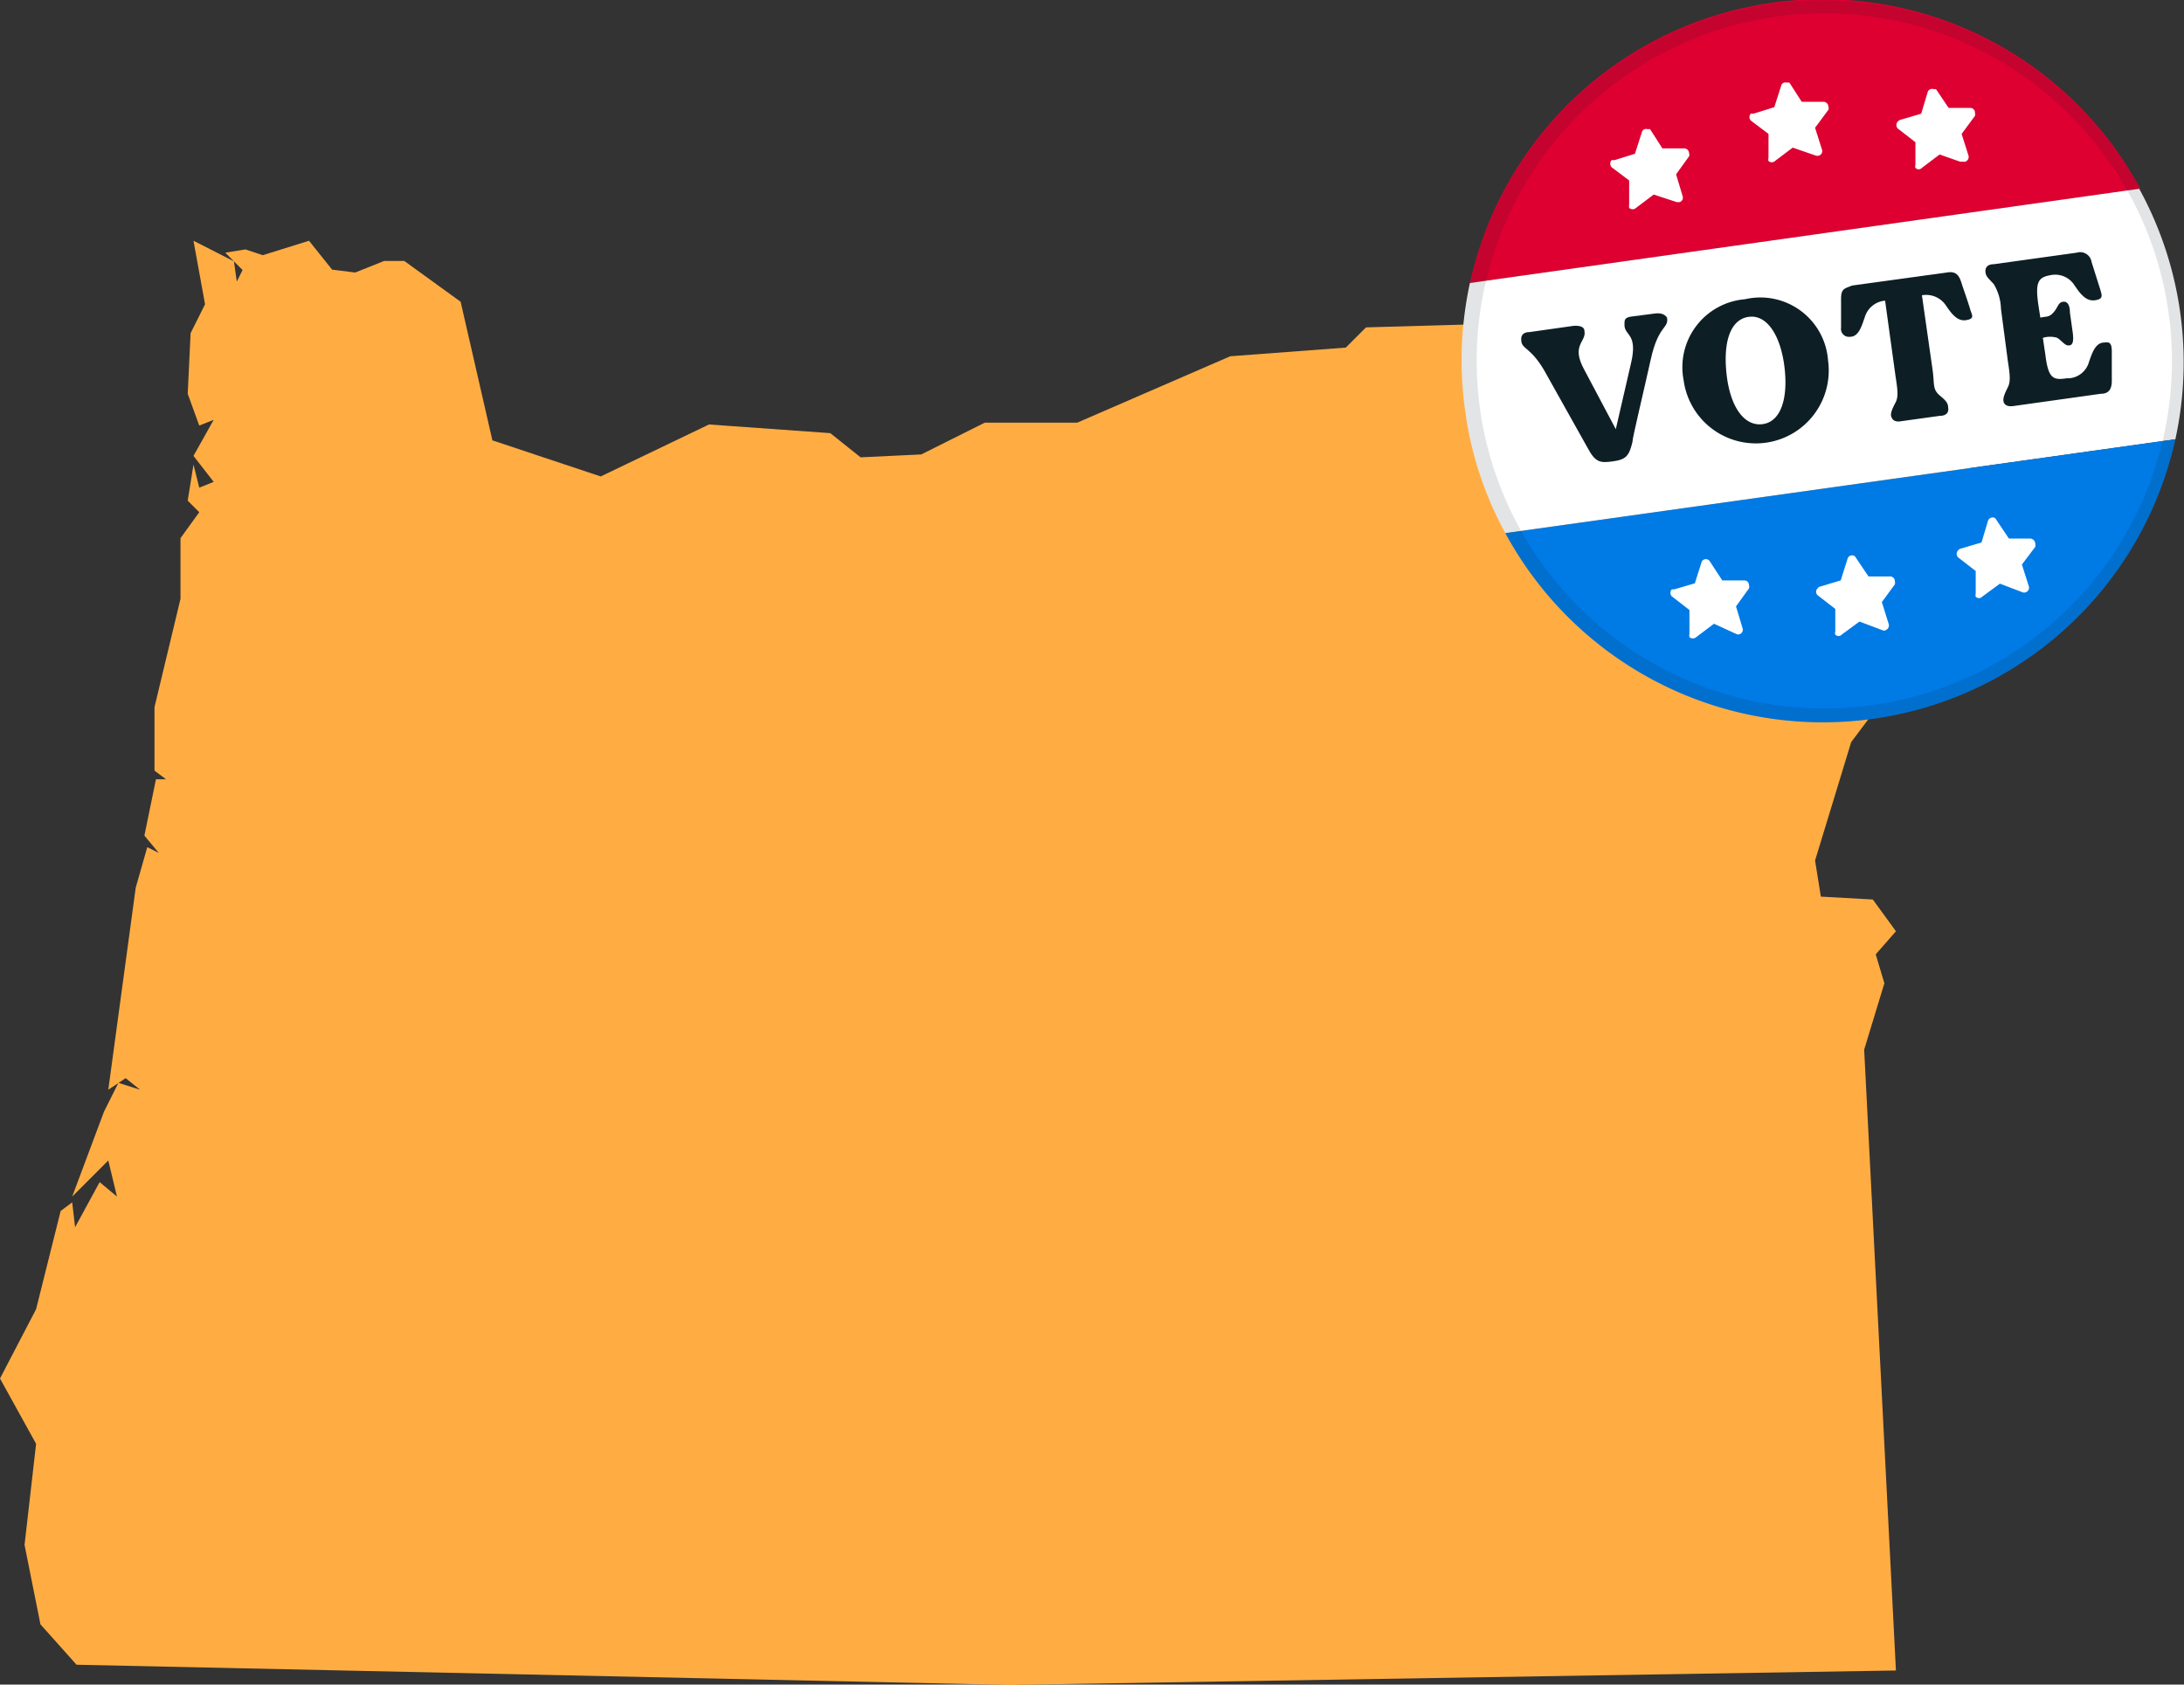 <svg id="Layer_1" data-name="Layer 1" xmlns="http://www.w3.org/2000/svg" viewBox="0 0 60.5 46.67"><rect x="0" y="0" width="60.5" height="46.67" fill="#333333" stroke="none"/><defs><style>.cls-1{fill:#ffad43;}.cls-2{fill:#dd0031;}.cls-3{fill:#fff;}.cls-4{fill:#007ae5;}.cls-5,.cls-6{fill:#0e1e25;}.cls-6{fill-opacity:0.12;fill-rule:evenodd;}</style></defs><path class="cls-1" d="M10.64,7.23l-.8.32L9.2,7.47l-.64-.8-1.28.4L6.8,6.91,6.24,7l.48.48-.16.32-.08-.56L5.36,6.67l.32,1.76-.4.8L5.2,10.91l.32.88.4-.16-.56,1,.56.72-.4.16-.16-.64-.16,1,.32.32L5,14.91,5,16.59l-.72,3v1.76l.32.24H4.32L4,23.15l.4.48-.32-.16-.32,1.12L3,30.19l.48-.32.4.32L3.28,30l-.4.8L2,33.15l1-1,.24,1-.48-.4L2.08,34,2,33.31l-.32.24L1,36.27,0,38.19,1,40l-.32,2.8L1.12,45l1,1.12,25.84.56,24.56-.4-.88-17.2.56-1.84-.24-.8.56-.64-.64-.88-1.44-.08-.16-1,1-3.28,1.2-1.6v-1l2.24-5.36L54,10.83l-1.36-.64-.88-1.52-13.92.4-.56.56-3.2.24-4.24,1.84H27.28l-1.76.88-1.68.08L23,12l-3.36-.24-3,1.44-3-1-.88-3.84L11.2,7.23Z"/><path class="cls-2" d="M59.29,5.23,40.72,7.84A10,10,0,0,1,59.29,5.23Z"/><path class="cls-3" d="M60.26,12.17a10,10,0,0,0-1-6.94L40.72,7.84a10.09,10.09,0,0,0-.13,3.56,9.84,9.84,0,0,0,1.11,3.37Z"/><path class="cls-4" d="M60.26,12.17a10,10,0,0,1-18.56,2.6Z"/><path class="cls-3" d="M45.81,5.39l-.49.37a.14.14,0,0,1-.19,0,.29.29,0,0,1,0-.09V5l-.49-.37a.15.15,0,0,1,0-.19.1.1,0,0,1,.07,0l.58-.18.19-.59a.12.12,0,0,1,.16-.09.18.18,0,0,1,.07,0l.34.53h.61a.14.14,0,0,1,.13.14.11.11,0,0,1,0,.08l-.36.5.18.6a.13.13,0,0,1-.08.17h-.08Z"/><path class="cls-3" d="M49.66,4.09l-.49.37a.13.13,0,0,1-.18,0,.15.15,0,0,1,0-.09V3.71l-.49-.37a.14.14,0,0,1,0-.19s0,0,.07,0l.58-.18.19-.59a.12.12,0,0,1,.16-.09.18.18,0,0,1,.07,0l.34.53h.61a.14.14,0,0,1,.13.14.11.11,0,0,1,0,.08l-.37.5.19.6a.13.13,0,0,1-.08.17.14.14,0,0,1-.09,0Z"/><path class="cls-3" d="M53.73,4.28l-.49.37a.12.12,0,0,1-.18,0,.11.11,0,0,1,0-.08l0-.63-.49-.38a.14.14,0,0,1,0-.19.18.18,0,0,1,.07-.05l.58-.17.18-.6a.13.13,0,0,1,.17-.08s0,0,.06,0l.35.52h.6a.13.13,0,0,1,.13.14.19.19,0,0,1,0,.08l-.37.5.19.6a.14.14,0,0,1-.09.17H54.3Z"/><path class="cls-3" d="M47.48,17.28l-.49.37a.14.14,0,0,1-.19,0,.19.19,0,0,1,0-.08V16.9l-.49-.38a.14.14,0,0,1,0-.19.15.15,0,0,1,.06,0l.58-.17.19-.6a.13.13,0,0,1,.23,0l.34.52h.61a.13.13,0,0,1,.13.14.11.11,0,0,1,0,.08l-.36.5.18.6a.13.13,0,0,1-.08.17.11.11,0,0,1-.08,0Z"/><path class="cls-3" d="M51.51,17.22l-.49.36a.12.12,0,0,1-.18,0,.11.11,0,0,1,0-.08l0-.63-.49-.38a.13.13,0,0,1,0-.19.13.13,0,0,1,.07-.05l.57-.17.19-.6a.13.13,0,0,1,.16-.09.11.11,0,0,1,.07.06l.35.52h.6a.13.13,0,0,1,.13.14.13.13,0,0,1,0,.08l-.36.49.19.61a.14.14,0,0,1-.09.17.08.08,0,0,1-.08,0Z"/><path class="cls-3" d="M55.4,16.17l-.49.36a.12.12,0,0,1-.18,0,.13.13,0,0,1,0-.08l0-.63-.49-.38a.14.14,0,0,1,0-.19.12.12,0,0,1,.07-.05l.58-.17.18-.6a.14.14,0,0,1,.17-.09.12.12,0,0,1,.06.06l.35.52h.6a.15.15,0,0,1,.13.14.29.29,0,0,1,0,.09l-.37.49.19.6a.13.13,0,0,1-.09.17.11.11,0,0,1-.08,0Z"/><path class="cls-5" d="M45.81,8.69l-.62.08C45,8.8,45,8.86,45,9c0,.31.38.23.18,1.07l-.42,1.82-.87-1.64c-.39-.71.07-.77,0-1.09,0-.11-.15-.15-.32-.13l-1.2.17c-.17,0-.24.09-.23.21,0,.29.28.17.72,1l1.12,2c.22.41.35.42.71.37s.44-.16.53-.53c0-.12.3-1.35.51-2.3s.5-.84.45-1.15C46.11,8.7,46,8.66,45.81,8.69Z"/><path class="cls-5" d="M48.34,8.29a1.89,1.89,0,0,0-1.7,2.25,2,2,0,1,0,4-.55A1.88,1.88,0,0,0,48.34,8.29Zm.49,3.46c-.52.07-.9-.49-1-1.37s.09-1.52.6-1.6.89.5,1,1.37S49.34,11.68,48.83,11.75Z"/><path class="cls-5" d="M54.58,8.58c-.07-.24-.18-.54-.25-.76s-.17-.31-.4-.27l-2.62.36C51.08,8,51,8,51,8.29s0,.55,0,.79a.22.22,0,0,0,.25.25c.25,0,.33-.33.41-.55a.64.64,0,0,1,.56-.45l.29,2.1c.06.38.08.57,0,.72s-.15.3-.12.39.1.16.27.13l1.08-.15c.17,0,.24-.09.23-.2s0-.17-.22-.35-.16-.3-.21-.69l-.3-2.1a.66.66,0,0,1,.67.29c.13.19.3.44.55.4S54.63,8.74,54.58,8.58Z"/><path class="cls-5" d="M58.29,9.49c-.25,0-.34.31-.42.53a.62.62,0,0,1-.55.46h-.07c-.38.06-.51,0-.59-.65l-.07-.47a.67.67,0,0,1,.4,0c.16.11.21.22.33.21s.12-.17.1-.34l-.08-.57c0-.17-.05-.32-.19-.3s-.13.14-.26.29-.2.11-.37.15l-.06-.39c-.08-.6,0-.73.36-.79a.63.63,0,0,1,.65.29c.13.19.3.44.55.41s.21-.13.16-.3l-.24-.76A.32.32,0,0,0,57.53,7l-2.3.32c-.17,0-.24.09-.23.21s.06.16.23.34a1.41,1.41,0,0,1,.2.69L55.62,10c.06.39.08.57,0,.73s-.14.29-.12.39.11.15.27.13l2.42-.34c.22,0,.31-.12.31-.36s0-.56,0-.81S58.43,9.47,58.29,9.49Z"/><path class="cls-6" d="M51.83,19.54A9.63,9.63,0,1,0,41,11.34,9.63,9.63,0,0,0,51.83,19.54Zm.06.37a10,10,0,1,0-11.3-8.51A10,10,0,0,0,51.89,19.91Z"/></svg>